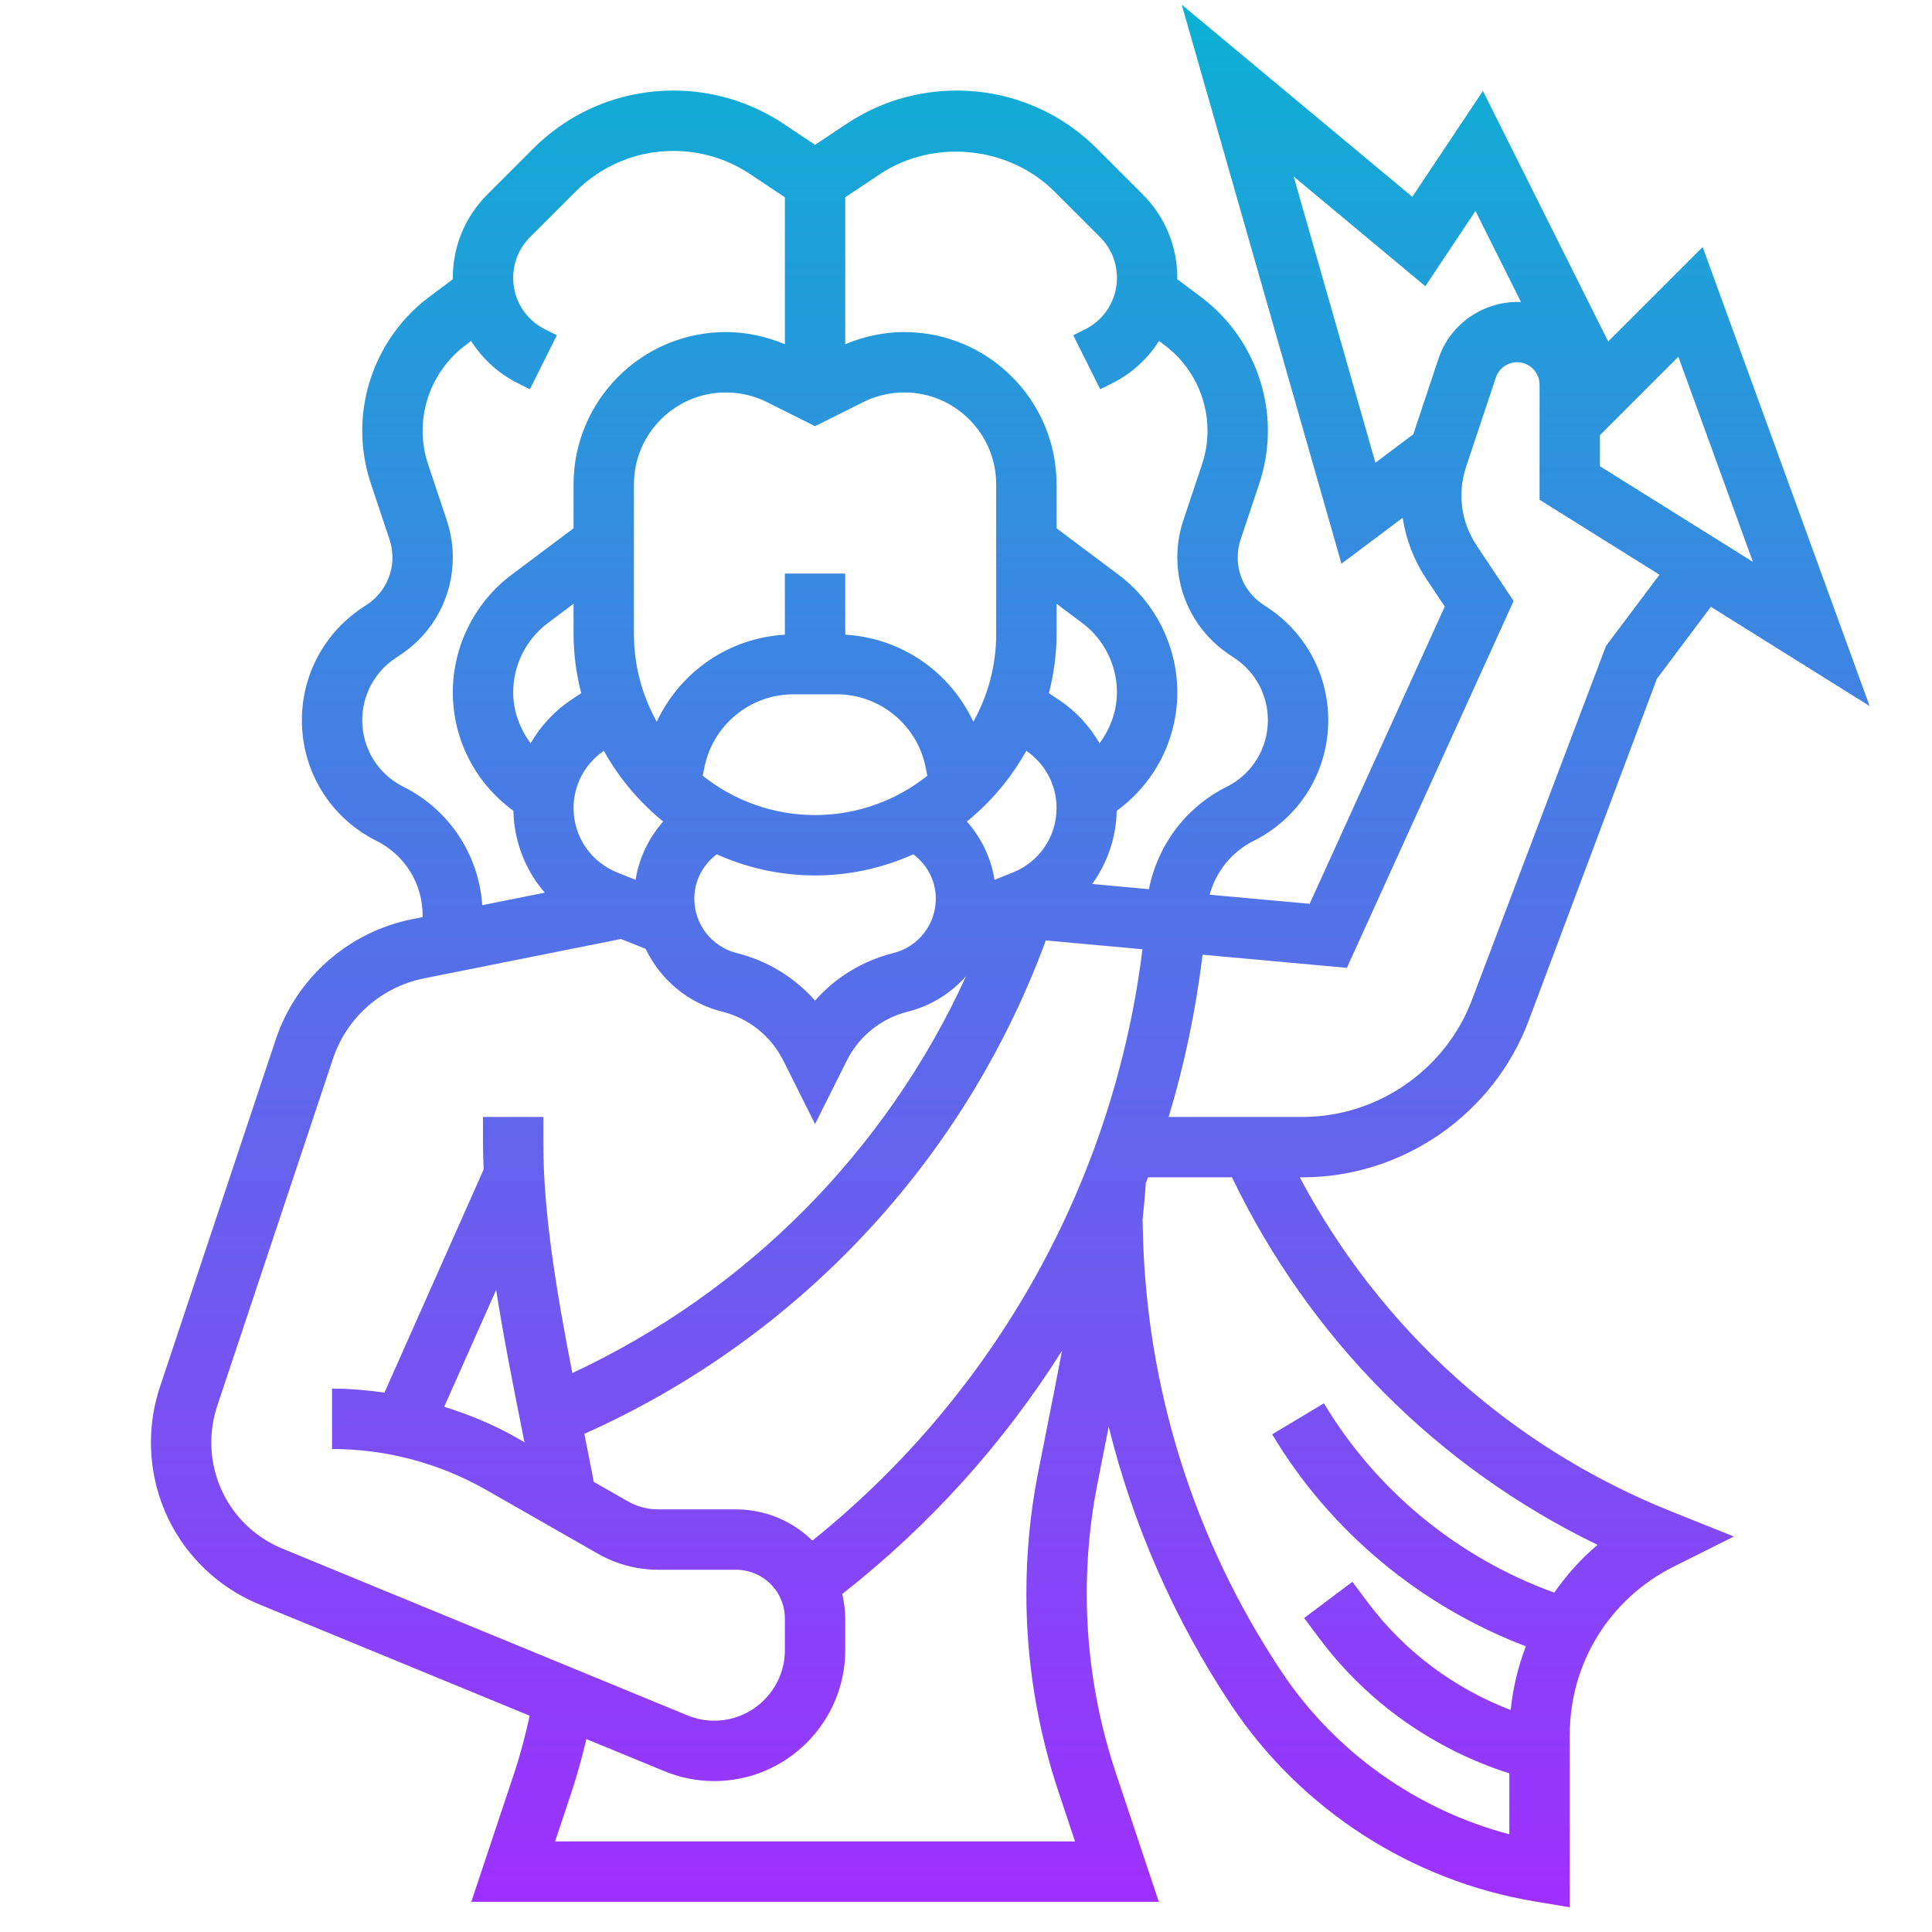 <svg id="_x33_0" enable-background="new 0 0 64 64" height="512" viewBox="0 0 64 64" width="512" xmlns="http://www.w3.org/2000/svg" xmlns:xlink="http://www.w3.org/1999/xlink"><linearGradient id="SVGID_1_" gradientUnits="userSpaceOnUse" x1="33.466" x2="33.466" y1="63.181" y2=".154"><stop offset="0" stop-color="#9f2fff"/><stop offset="1" stop-color="#0bb1d3"/></linearGradient><path d="m50.64 33.81 4.247-11.324 1.788-2.385 5.258 3.286-5.53-15.204-3.129 3.129-4.15-8.3-2.339 3.508-7.638-6.365 5.291 18.518 2.028-1.521c.107.715.372 1.407.788 2.031l.606.91-4.476 9.847-3.314-.301c.211-.766.728-1.419 1.46-1.785 1.524-.763 2.47-2.294 2.47-3.998 0-1.498-.744-2.888-1.99-3.718l-.178-.119c-.521-.347-.832-.927-.832-1.553 0-.201.032-.4.096-.591l.621-1.861c.188-.566.283-1.155.283-1.749 0-1.731-.827-3.385-2.212-4.424l-.791-.593c0-.015.003-.029.003-.044 0-1.044-.406-2.025-1.144-2.763l-1.515-1.515c-1.242-1.241-2.895-1.926-4.652-1.926-1.303 0-2.564.382-3.649 1.104l-1.04.694-1.04-.694c-1.085-.722-2.346-1.104-3.649-1.104-1.757 0-3.41.685-4.652 1.927l-1.515 1.515c-.738.737-1.144 1.718-1.144 2.762 0 .015.003.029.003.044l-.791.593c-1.385 1.039-2.212 2.692-2.212 4.424 0 .595.095 1.184.284 1.749l.621 1.86c.063.191.095.391.095.592 0 .626-.311 1.206-.832 1.554l-.178.119c-1.246.83-1.99 2.22-1.99 3.718 0 1.703.946 3.234 2.471 3.997.943.471 1.529 1.419 1.529 2.474v.052l-.351.07c-2.106.422-3.836 1.949-4.515 3.986l-3.836 11.508c-.198.594-.298 1.211-.298 1.836 0 2.363 1.412 4.471 3.596 5.37l8.95 3.685c-.141.64-.304 1.275-.51 1.894l-1.424 4.271h22.775l-1.424-4.271c-.639-1.918-.963-3.916-.963-5.939 0-1.2.113-2.392.335-3.542.108-.561.223-1.134.339-1.715.018-.09.035-.181.053-.271.811 3.27 2.174 6.393 4.066 9.231 2.297 3.446 5.958 5.813 10.042 6.493l1.165.195v-5.709c0-2.377 1.321-4.515 3.447-5.577l1.992-.996-2.067-.827c-5.333-2.134-9.643-6.042-12.316-11.072h.093c3.316 0 6.327-2.086 7.491-5.19zm2.36-19.396 2.597-2.597 2.471 6.796-5.068-3.168zm-5.346-2.538-.837 2.511-1.254.941-2.709-9.482 4.362 3.635 1.661-2.492 1.507 3.015c-1.212-.049-2.342.71-2.73 1.872zm-3.037 20.185 5.524-12.153-1.224-1.834c-.517-.775-.645-1.729-.35-2.612l.984-2.952c.102-.306.385-.51.705-.51.411 0 .744.333.744.743v3.812l3.973 2.483-1.773 2.362-4.434 11.707c-.872 2.329-3.13 3.893-5.617 3.893h-4.437c.529-1.745.902-3.543 1.125-5.374zm-18.617 18.321c-.5-.25-1.059-.382-1.618-.382h-2.585c-.347 0-.69-.092-.993-.264l-1.138-.65c-.013-.072-.024-.145-.038-.217-.087-.449-.179-.91-.271-1.372 7.093-3.163 12.604-9.056 15.287-16.343l3.201.291c-.948 7.685-4.87 14.721-10.935 19.59-.264-.258-.567-.482-.91-.653zm-8.674-2.846c.016.081.031.159.047.24l-.273-.156c-.755-.432-1.56-.758-2.385-1.019l1.72-3.871c.25 1.589.572 3.211.891 4.806zm13.674-17.768c0 .854-.579 1.597-1.408 1.804-1.015.253-1.915.807-2.592 1.574-.678-.768-1.577-1.321-2.591-1.573-.83-.209-1.409-.951-1.409-1.805 0-.591.285-1.121.743-1.468.996.446 2.097.7 3.257.7s2.261-.254 3.257-.7c.458.347.743.877.743 1.468zm-9.946-.623-.608-.243c-.878-.352-1.446-1.191-1.446-2.136 0-.761.376-1.466 1.003-1.895.501.902 1.171 1.697 1.967 2.343-.478.539-.798 1.204-.916 1.931zm-4.054-6.213c0-.896.428-1.753 1.146-2.291l.854-.641v1c0 .678.094 1.333.254 1.962l-.339.226c-.561.375-1.011.87-1.337 1.435-.36-.485-.578-1.068-.578-1.691zm10-8.814 1.593-.797c.421-.21.892-.321 1.362-.321 1.679 0 3.045 1.366 3.045 3.045v4.955c0 1.056-.276 2.047-.757 2.909-.766-1.649-2.385-2.779-4.243-2.884v-2.025h-2v2.025c-1.858.106-3.477 1.236-4.243 2.885-.481-.863-.757-1.854-.757-2.91v-4.955c0-1.679 1.366-3.045 3.045-3.045.47 0 .941.111 1.362.321zm-3.72 11.581.057-.287c.28-1.397 1.517-2.412 2.942-2.412h1.441c1.425 0 2.662 1.015 2.942 2.412l.057.287c-1.023.812-2.314 1.301-3.719 1.301s-2.696-.489-3.72-1.301zm10.717-.829c.627.43 1.003 1.134 1.003 1.896 0 .945-.568 1.784-1.445 2.136l-.609.243c-.117-.727-.437-1.391-.917-1.931.797-.647 1.466-1.442 1.968-2.344zm2.426-.246c-.326-.566-.776-1.061-1.337-1.435l-.339-.226c.159-.63.253-1.285.253-1.963v-1l.854.641c.718.538 1.146 1.394 1.146 2.291 0 .623-.218 1.206-.577 1.692zm-7.274-18.855c1.771-1.183 4.271-.934 5.777.572l1.515 1.515c.361.36.559.838.559 1.348 0 .727-.404 1.38-1.053 1.705l-.394.196.893 1.789.395-.196c.652-.327 1.18-.816 1.553-1.403l.194.145c.884.664 1.412 1.719 1.412 2.825 0 .38-.061.756-.181 1.116l-.621 1.862c-.131.395-.198.807-.198 1.223 0 1.296.644 2.498 1.722 3.218l.179.119c.688.458 1.099 1.226 1.099 2.053 0 .941-.523 1.787-1.365 2.208-1.358.678-2.288 1.936-2.575 3.391l-1.88-.171c.501-.692.794-1.53.813-2.426 1.257-.914 2.007-2.363 2.007-3.926 0-1.522-.727-2.978-1.945-3.891l-2.055-1.541v-1.455c0-2.782-2.263-5.045-5.045-5.045-.669 0-1.337.143-1.955.403v-4.868zm-15.784 20.295c-.842-.42-1.365-1.266-1.365-2.208 0-.827.411-1.596 1.099-2.054l.179-.119c1.078-.719 1.722-1.921 1.722-3.217 0-.416-.067-.828-.198-1.224l-.621-1.861c-.12-.36-.181-.736-.181-1.116 0-1.105.528-2.161 1.412-2.824l.194-.146c.372.587.901 1.076 1.554 1.403l.394.196.893-1.789-.392-.196c-.651-.325-1.055-.978-1.055-1.705 0-.51.198-.988.558-1.349l1.515-1.515c.865-.863 2.015-1.34 3.238-1.34.907 0 1.785.266 2.54.769l1.149.766v4.868c-.618-.259-1.286-.403-1.955-.403-2.782 0-5.045 2.263-5.045 5.045v1.455l-2.055 1.541c-1.218.913-1.945 2.368-1.945 3.891 0 1.563.75 3.012 2.007 3.927.022 1.024.4 1.972 1.039 2.712l-2.07.414c-.119-1.677-1.09-3.16-2.611-3.921zm-6.365 21.716c0-.409.066-.815.195-1.204l3.836-11.507c.453-1.358 1.606-2.377 3.01-2.658l6.529-1.306.818.327c.485 1.011 1.39 1.794 2.536 2.08.881.219 1.62.812 2.026 1.625l1.05 2.099 1.049-2.099c.407-.813 1.145-1.406 2.027-1.626.769-.192 1.424-.613 1.925-1.17-2.638 5.776-7.256 10.443-13.042 13.143-.511-2.632-.959-5.267-.959-7.567v-.917h-2v.917c0 .27.011.546.022.822l-3.286 7.393c-.574-.082-1.153-.132-1.736-.132v2c1.79 0 3.556.469 5.108 1.356l3.704 2.116c.605.345 1.291.528 1.985.528h2.585c.25 0 .5.059.724.171.551.275.894.83.894 1.447v1.042c0 1.29-1.049 2.34-2.339 2.34-.306 0-.606-.06-.891-.177l-13.413-5.522c-1.432-.589-2.357-1.971-2.357-3.521zm11.388 13.22.546-1.638c.191-.575.35-1.162.491-1.753l2.584 1.064c.527.217 1.083.327 1.652.327 2.392 0 4.339-1.947 4.339-4.34v-1.042c0-.28-.039-.551-.1-.815 2.895-2.269 5.353-5 7.28-8.059-.151.801-.308 1.603-.467 2.398-.117.585-.232 1.163-.341 1.727-.247 1.275-.372 2.594-.372 3.921 0 2.237.359 4.448 1.066 6.572l.546 1.638zm34.533-9.825c-.552.464-1.027 1-1.434 1.583-3.182-1.154-5.884-3.362-7.63-6.272l-1.715 1.029c1.934 3.224 4.904 5.685 8.403 7.021-.255.671-.428 1.376-.501 2.109-1.865-.712-3.513-1.936-4.719-3.544l-.525-.702-1.6 1.201.526.7c1.574 2.1 3.783 3.652 6.273 4.445v2.018c-3.067-.807-5.771-2.724-7.542-5.38-2.919-4.379-4.511-9.476-4.601-14.739l-.003-.199h-.007c.042-.422.087-.845.11-1.258.024-.063.051-.125.075-.188h2.779c2.571 5.342 6.804 9.606 12.111 12.176z" fill="url(#SVGID_1_)"/></svg>